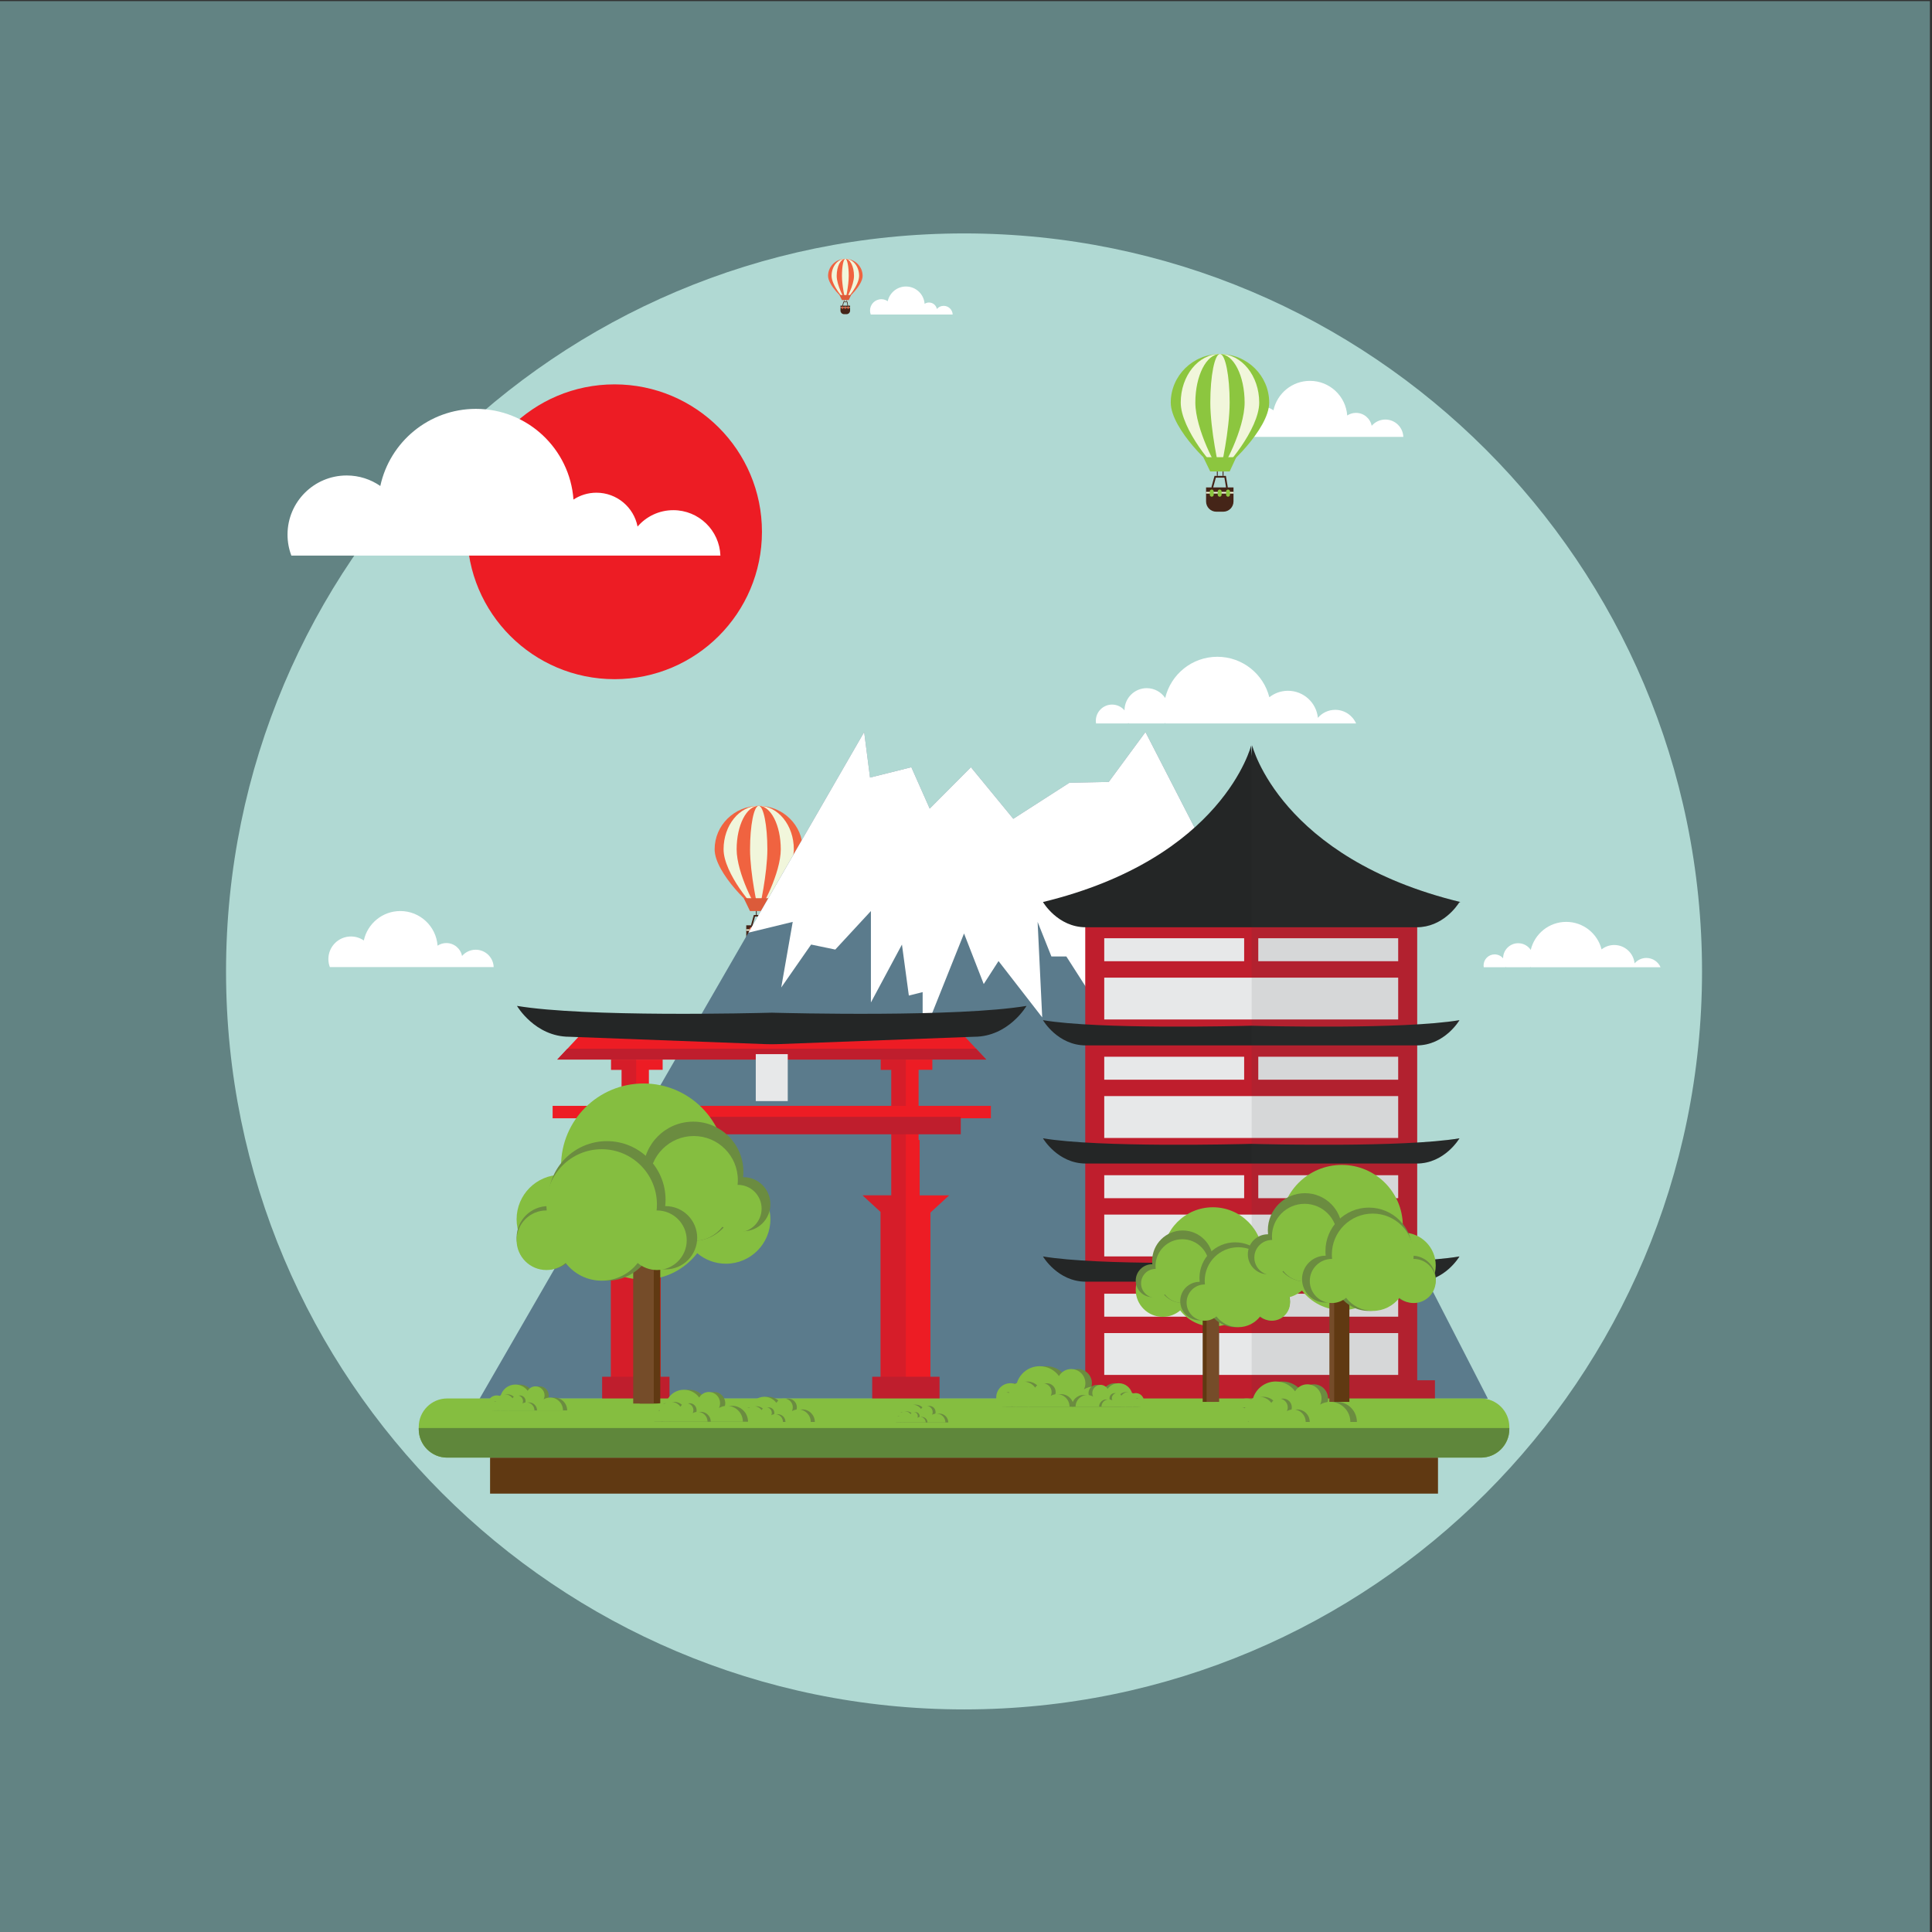 <?xml version="1.0" encoding="UTF-8" standalone="no"?>
<svg
   xmlns:dc="http://purl.org/dc/elements/1.1/"
   xmlns:cc="http://creativecommons.org/ns#"
   xmlns:rdf="http://www.w3.org/1999/02/22-rdf-syntax-ns#"
   xmlns:svg="http://www.w3.org/2000/svg"
   xmlns="http://www.w3.org/2000/svg"
   viewBox="0 0 1493.333 1493.333"
   height="1493.333"
   width="1493.333"
   xml:space="preserve"
   id="svg2"
   version="1.1"><rect x="0" y="0" width="1493.333" height="1493.333" fill="#333333" stroke="none"/><defs
     id="defs6"><clipPath
       id="clipPath18"
       clipPathUnits="userSpaceOnUse"><path
         id="path16"
         d="M 0,1120 H 1120 V 0 H 0 Z" /></clipPath><clipPath
       id="clipPath26"
       clipPathUnits="userSpaceOnUse"><path
         id="path24"
         d="M -0.926,1119.63 H 1119.07 V -0.365 H -0.926 Z" /></clipPath><clipPath
       id="clipPath250"
       clipPathUnits="userSpaceOnUse"><path
         id="path248"
         d="M 725.784,688.123 H 846.802 V 308.93 H 725.784 Z" /></clipPath><clipPath
       id="clipPath270"
       clipPathUnits="userSpaceOnUse"><path
         id="path268"
         d="m 343.809,505.898 h 25.082 V 321.127 h -25.082 z" /></clipPath><clipPath
       id="clipPath290"
       clipPathUnits="userSpaceOnUse"><path
         id="path288"
         d="m 500.196,505.898 h 25.082 V 321.127 h -25.082 z" /></clipPath></defs><g
     transform="matrix(1.333,0,0,-1.333,0,1493.333)"
     id="g10"><g
       id="g12"><g
         clip-path="url(#clipPath18)"
         id="g14"><g
           id="g20"><g
             id="g22" /><g
             id="g32"><g
               style="opacity:0.5"
               id="g30"
               clip-path="url(#clipPath26)"><path
                 id="path28"
                 style="fill:#92d3d4;fill-opacity:1;fill-rule:nonzero;stroke:none"
                 d="m 1119.074,-0.365 h -1120 v 1120 h 1120 z" /></g></g></g><g
           transform="translate(986.931,557)"
           id="g34"><path
             id="path36"
             style="fill:#b0d9d3;fill-opacity:1;fill-rule:nonzero;stroke:none"
             d="m 0,0 c 0,-236.34 -191.591,-427.93 -427.93,-427.93 -236.34,0 -427.931,191.59 -427.931,427.93 0,236.339 191.591,427.93 427.931,427.93 C -191.591,427.93 0,236.339 0,0" /></g><g
           transform="translate(441.82,811.929)"
           id="g38"><path
             id="path40"
             style="fill:#ed1c24;fill-opacity:1;fill-rule:nonzero;stroke:none"
             d="m 0,0 c 0,-47.204 -38.266,-85.47 -85.47,-85.47 -47.204,0 -85.47,38.266 -85.47,85.47 0,47.204 38.266,85.47 85.47,85.47 C -38.266,85.47 0,47.204 0,0" /></g><g
           transform="translate(286.26,559.523)"
           id="g42"><path
             id="path44"
             style="fill:#ffffff;fill-opacity:1;fill-rule:nonzero;stroke:none"
             d="m 0,0 c -0.204,5.587 -4.795,10.055 -10.432,10.055 -3.162,0 -5.993,-1.407 -7.908,-3.628 -0.833,4.271 -4.593,7.495 -9.108,7.495 -1.877,0 -3.624,-0.559 -5.084,-1.518 -0.808,11.225 -10.169,20.081 -21.6,20.081 -10.388,0 -19.067,-7.315 -21.169,-17.075 -2.115,1.465 -4.68,2.326 -7.448,2.326 -7.233,0 -13.096,-5.863 -13.096,-13.095 0,-1.635 0.302,-3.198 0.85,-4.641 z" /></g><g
           transform="translate(552.41,937.906)"
           id="g46"><path
             id="path48"
             style="fill:#ffffff;fill-opacity:1;fill-rule:nonzero;stroke:none"
             d="m 0,0 c -0.102,2.794 -2.397,5.027 -5.216,5.027 -1.581,0 -2.997,-0.703 -3.954,-1.813 -0.416,2.135 -2.296,3.747 -4.554,3.747 -0.939,0 -1.812,-0.28 -2.542,-0.759 -0.404,5.612 -5.084,10.04 -10.8,10.04 -5.194,0 -9.533,-3.657 -10.584,-8.537 -1.058,0.733 -2.341,1.163 -3.725,1.163 -3.616,0 -6.547,-2.931 -6.547,-6.548 0,-0.817 0.151,-1.599 0.424,-2.32 z" /></g><g
           transform="translate(417.732,798.12)"
           id="g50"><path
             id="path52"
             style="fill:#ffffff;fill-opacity:1;fill-rule:nonzero;stroke:none"
             d="m 0,0 c -0.534,14.632 -12.557,26.333 -27.32,26.333 -8.281,0 -15.696,-3.686 -20.711,-9.5 -2.181,11.184 -12.029,19.628 -23.852,19.628 -4.918,0 -9.491,-1.465 -13.317,-3.976 -2.114,29.397 -26.63,52.59 -56.566,52.59 -27.206,0 -49.935,-19.158 -55.44,-44.718 -5.539,3.838 -12.258,6.093 -19.507,6.093 -18.941,0 -34.296,-15.355 -34.296,-34.296 0,-4.281 0.791,-8.375 2.224,-12.154 z" /></g><g
           transform="translate(813.724,866.952)"
           id="g54"><path
             id="path56"
             style="fill:#ffffff;fill-opacity:1;fill-rule:nonzero;stroke:none"
             d="m 0,0 c -0.204,5.587 -4.795,10.055 -10.432,10.055 -3.162,0 -5.993,-1.407 -7.908,-3.628 -0.833,4.271 -4.593,7.495 -9.108,7.495 -1.877,0 -3.624,-0.559 -5.084,-1.518 -0.808,11.225 -10.169,20.081 -21.599,20.081 -10.389,0 -19.067,-7.315 -21.17,-17.075 -2.115,1.465 -4.68,2.326 -7.448,2.326 -7.233,0 -13.096,-5.863 -13.096,-13.095 0,-1.635 0.303,-3.198 0.85,-4.641 z" /></g><g
           transform="translate(654.148,700.773)"
           id="g58"><path
             id="path60"
             style="fill:#ffffff;fill-opacity:1;fill-rule:nonzero;stroke:none"
             d="M 0,0 C 0.023,0.144 0.053,0.286 0.07,0.432 0.168,0.285 0.273,0.143 0.378,0 h 20.835 c 0.095,0.131 0.193,0.261 0.283,0.395 C 21.528,0.263 21.566,0.132 21.599,0 h 110.592 c -2.045,4.656 -6.694,7.91 -12.105,7.91 -4.024,0 -7.625,-1.801 -10.049,-4.637 -0.881,8.807 -8.313,15.683 -17.352,15.683 -4.081,0 -7.831,-1.405 -10.802,-3.753 C 78.485,28.688 66.28,38.67 51.74,38.67 c -14.695,0 -26.999,-10.198 -30.244,-23.9 -2.314,3.439 -6.243,5.703 -10.701,5.703 -7.112,0 -12.879,-5.76 -12.89,-12.87 -1.73,2.046 -4.314,3.346 -7.204,3.346 -5.209,0 -9.432,-4.223 -9.432,-9.432 0,-0.517 0.043,-1.023 0.123,-1.517 z" /></g><g
           transform="translate(872.995,559.427)"
           id="g62"><path
             id="path64"
             style="fill:#ffffff;fill-opacity:1;fill-rule:nonzero;stroke:none"
             d="M 0,0 C 0.016,0.098 0.036,0.194 0.048,0.294 0.115,0.194 0.186,0.097 0.257,0 H 14.425 C 14.49,0.089 14.556,0.177 14.618,0.269 14.639,0.179 14.665,0.09 14.687,0 H 89.89 c -1.39,3.166 -4.552,5.378 -8.231,5.378 -2.737,0 -5.185,-1.224 -6.834,-3.153 -0.599,5.989 -5.653,10.665 -11.799,10.665 -2.775,0 -5.325,-0.955 -7.345,-2.552 -2.311,9.17 -10.611,15.958 -20.498,15.958 -9.992,0 -18.359,-6.935 -20.565,-16.253 -1.574,2.339 -4.246,3.878 -7.277,3.878 -4.837,0 -8.758,-3.916 -8.765,-8.751 -1.177,1.391 -2.934,2.275 -4.899,2.275 -3.542,0 -6.414,-2.871 -6.414,-6.414 0,-0.351 0.029,-0.695 0.083,-1.031 z" /></g><g
           transform="translate(735.951,886.852)"
           id="g66"><path
             id="path68"
             style="fill:#8cc63f;fill-opacity:1;fill-rule:nonzero;stroke:none"
             d="m 0,0 c 0,-15.545 -25.529,-39.253 -28.54,-39.253 -3.116,0 -28.541,23.708 -28.541,39.253 0,15.546 12.778,28.148 28.541,28.148 C -12.777,28.148 0,15.546 0,0" /></g><g
           transform="translate(730.165,886.852)"
           id="g70"><path
             id="path72"
             style="fill:#f1f6db;fill-opacity:1;fill-rule:nonzero;stroke:none"
             d="m 0,0 c 0,-15.545 -20.353,-39.253 -22.754,-39.253 -2.484,0 -22.754,23.708 -22.754,39.253 0,15.546 10.188,28.148 22.754,28.148 C -10.187,28.148 0,15.546 0,0" /></g><g
           transform="translate(721.7,886.852)"
           id="g74"><path
             id="path76"
             style="fill:#8cc63f;fill-opacity:1;fill-rule:nonzero;stroke:none"
             d="m 0,0 c 0,-15.546 -12.782,-39.254 -14.289,-39.254 -1.56,0 -14.289,23.708 -14.289,39.254 0,15.545 6.397,28.148 14.289,28.148 C -6.397,28.148 0,15.545 0,0" /></g><g
           transform="translate(713.02,886.852)"
           id="g78"><path
             id="path80"
             style="fill:#f1f6db;fill-opacity:1;fill-rule:nonzero;stroke:none"
             d="m 0,0 c 0,-15.546 -5.017,-39.254 -5.609,-39.254 -0.613,0 -5.609,23.708 -5.609,39.254 0,15.545 2.511,28.148 5.609,28.148 C -2.512,28.148 0,15.545 0,0" /></g><g
           transform="translate(713.02,846.894)"
           id="g82"><path
             id="path84"
             style="fill:#8cc63f;fill-opacity:1;fill-rule:nonzero;stroke:none"
             d="m 0,0 h -11.266 l -4.01,8.292 H 3.836 Z" /></g><g
           transform="translate(703.463,837.636)"
           id="g86"><path
             id="path88"
             style="fill:#452518;fill-opacity:1;fill-rule:nonzero;stroke:none"
             d="M 0,0 1.562,5.671 H 6.526 L 7.463,0 Z M 7.981,0 8.485,0.083 7.393,6.692 H 0.784 L -1.022,0.135 -0.529,0 h -3.588 v -8.124 c 0,-3.286 2.664,-5.95 5.951,-5.95 h 4.008 c 3.285,0 5.949,2.664 5.949,5.95 V 0 Z" /></g><path
           id="path90"
           style="fill:#452518;fill-opacity:1;fill-rule:nonzero;stroke:none"
           d="m 709.444,844.328 h -0.511 v 2.566 h 0.511 z" /><path
           id="path92"
           style="fill:#452518;fill-opacity:1;fill-rule:nonzero;stroke:none"
           d="m 706.125,844.328 h -0.511 v 2.566 h 0.511 z" /><path
           id="path94"
           style="fill:#f1f6db;fill-opacity:1;fill-rule:nonzero;stroke:none"
           d="m 715.254,834.096 h -15.907 v 0.955 h 15.907 z" /><g
           transform="translate(708.364,833.388)"
           id="g96"><path
             id="path98"
             style="fill:#8cc63f;fill-opacity:1;fill-rule:nonzero;stroke:none"
             d="m 0,0 c 0,-0.626 -0.507,-1.132 -1.133,-1.132 -0.625,0 -1.132,0.506 -1.132,1.132 v 1.9 c 0,0.626 0.507,1.133 1.132,1.133 C -0.507,3.033 0,2.526 0,1.9 Z" /></g><g
           transform="translate(713.214,833.388)"
           id="g100"><path
             id="path102"
             style="fill:#8cc63f;fill-opacity:1;fill-rule:nonzero;stroke:none"
             d="m 0,0 c 0,-0.626 -0.507,-1.132 -1.132,-1.132 -0.626,0 -1.133,0.506 -1.133,1.132 v 1.9 c 0,0.626 0.507,1.133 1.133,1.133 C -0.507,3.033 0,2.526 0,1.9 Z" /></g><g
           transform="translate(703.768,833.388)"
           id="g104"><path
             id="path106"
             style="fill:#8cc63f;fill-opacity:1;fill-rule:nonzero;stroke:none"
             d="m 0,0 c 0,-0.626 -0.507,-1.132 -1.133,-1.132 -0.625,0 -1.132,0.506 -1.132,1.132 v 1.9 c 0,0.626 0.507,1.133 1.132,1.133 C -0.507,3.033 0,2.526 0,1.9 Z" /></g><g
           transform="translate(465.491,627.799)"
           id="g108"><path
             id="path110"
             style="fill:#f06340;fill-opacity:1;fill-rule:nonzero;stroke:none"
             d="m 0,0 c 0,-13.918 -22.856,-35.143 -25.552,-35.143 -2.789,0 -25.553,21.225 -25.553,35.143 0,13.918 11.441,25.201 25.553,25.201 C -11.44,25.201 0,13.918 0,0" /></g><g
           transform="translate(460.311,627.799)"
           id="g112"><path
             id="path114"
             style="fill:#f1f6db;fill-opacity:1;fill-rule:nonzero;stroke:none"
             d="m 0,0 c 0,-13.918 -18.222,-35.143 -20.371,-35.143 -2.225,0 -20.372,21.225 -20.372,35.143 0,13.918 9.121,25.201 20.372,25.201 C -9.121,25.201 0,13.918 0,0" /></g><g
           transform="translate(452.733,627.799)"
           id="g116"><path
             id="path118"
             style="fill:#f06340;fill-opacity:1;fill-rule:nonzero;stroke:none"
             d="m 0,0 c 0,-13.918 -11.444,-35.144 -12.793,-35.144 -1.397,0 -12.793,21.226 -12.793,35.144 0,13.917 5.727,25.201 12.793,25.201 C -5.727,25.201 0,13.917 0,0" /></g><g
           transform="translate(444.961,627.799)"
           id="g120"><path
             id="path122"
             style="fill:#f1f6db;fill-opacity:1;fill-rule:nonzero;stroke:none"
             d="m 0,0 c 0,-13.918 -4.492,-35.144 -5.022,-35.144 -0.548,0 -5.022,21.226 -5.022,35.144 0,13.917 2.248,25.201 5.022,25.201 C -2.249,25.201 0,13.917 0,0" /></g><g
           transform="translate(444.961,592.025)"
           id="g124"><path
             id="path126"
             style="fill:#dc5b3a;fill-opacity:1;fill-rule:nonzero;stroke:none"
             d="m 0,0 h -10.086 l -3.59,7.424 H 3.435 Z" /></g><g
           transform="translate(436.405,583.736)"
           id="g128"><path
             id="path130"
             style="fill:#452518;fill-opacity:1;fill-rule:nonzero;stroke:none"
             d="M 0,0 1.398,5.077 H 5.843 L 6.681,0 Z M 7.145,0 7.596,0.075 6.619,5.991 H 0.702 L -0.915,0.121 -0.474,0 h -3.211 v -7.273 c 0,-2.942 2.384,-5.327 5.327,-5.327 H 5.23 c 2.942,0 5.326,2.385 5.326,5.327 V 0 Z" /></g><path
           id="path132"
           style="fill:#452518;fill-opacity:1;fill-rule:nonzero;stroke:none"
           d="m 441.759,589.727 h -0.457 v 2.297 h 0.457 z" /><path
           id="path134"
           style="fill:#452518;fill-opacity:1;fill-rule:nonzero;stroke:none"
           d="m 438.788,589.727 h -0.457 v 2.297 h 0.457 z" /><path
           id="path136"
           style="fill:#f1f6db;fill-opacity:1;fill-rule:nonzero;stroke:none"
           d="m 446.961,580.566 h -14.242 v 0.855 h 14.242 z" /><g
           transform="translate(440.793,579.933)"
           id="g138"><path
             id="path140"
             style="fill:#f06340;fill-opacity:1;fill-rule:nonzero;stroke:none"
             d="m 0,0 c 0,-0.56 -0.454,-1.014 -1.014,-1.014 -0.56,0 -1.014,0.454 -1.014,1.014 v 1.701 c 0,0.56 0.454,1.014 1.014,1.014 C -0.454,2.715 0,2.261 0,1.701 Z" /></g><g
           transform="translate(445.135,579.933)"
           id="g142"><path
             id="path144"
             style="fill:#f06340;fill-opacity:1;fill-rule:nonzero;stroke:none"
             d="m 0,0 c 0,-0.56 -0.454,-1.014 -1.013,-1.014 -0.561,0 -1.014,0.454 -1.014,1.014 v 1.701 c 0,0.56 0.453,1.014 1.014,1.014 C -0.454,2.715 0,2.261 0,1.701 Z" /></g><g
           transform="translate(436.678,579.933)"
           id="g146"><path
             id="path148"
             style="fill:#f06340;fill-opacity:1;fill-rule:nonzero;stroke:none"
             d="m 0,0 c 0,-0.56 -0.454,-1.014 -1.014,-1.014 -0.56,0 -1.014,0.454 -1.014,1.014 v 1.701 c 0,0.56 0.454,1.014 1.014,1.014 C -0.454,2.715 0,2.261 0,1.701 Z" /></g><g
           transform="translate(500.196,960.316)"
           id="g150"><path
             id="path152"
             style="fill:#f06340;fill-opacity:1;fill-rule:nonzero;stroke:none"
             d="m 0,0 c 0,-5.456 -8.961,-13.778 -10.018,-13.778 -1.093,0 -10.017,8.322 -10.017,13.778 0,5.456 4.485,9.88 10.017,9.88 C -4.485,9.88 0,5.456 0,0" /></g><g
           transform="translate(498.165,960.316)"
           id="g154"><path
             id="path156"
             style="fill:#f1f6db;fill-opacity:1;fill-rule:nonzero;stroke:none"
             d="m 0,0 c 0,-5.456 -7.144,-13.778 -7.987,-13.778 -0.872,0 -7.986,8.322 -7.986,13.778 0,5.457 3.576,9.88 7.986,9.88 C -3.576,9.88 0,5.457 0,0" /></g><g
           transform="translate(495.194,960.316)"
           id="g158"><path
             id="path160"
             style="fill:#f06340;fill-opacity:1;fill-rule:nonzero;stroke:none"
             d="m 0,0 c 0,-5.456 -4.486,-13.778 -5.015,-13.778 -0.548,0 -5.016,8.322 -5.016,13.778 0,5.456 2.246,9.88 5.016,9.88 C -2.245,9.88 0,5.456 0,0" /></g><g
           transform="translate(492.147,960.316)"
           id="g162"><path
             id="path164"
             style="fill:#f1f6db;fill-opacity:1;fill-rule:nonzero;stroke:none"
             d="m 0,0 c 0,-5.456 -1.761,-13.778 -1.969,-13.778 -0.215,0 -1.969,8.322 -1.969,13.778 0,5.456 0.882,9.88 1.969,9.88 C -0.882,9.88 0,5.456 0,0" /></g><g
           transform="translate(492.147,946.29)"
           id="g166"><path
             id="path168"
             style="fill:#dc5b3a;fill-opacity:1;fill-rule:nonzero;stroke:none"
             d="M 0,0 H -3.954 L -5.362,2.91 H 1.347 Z" /></g><g
           transform="translate(488.793,943.041)"
           id="g170"><path
             id="path172"
             style="fill:#452518;fill-opacity:1;fill-rule:nonzero;stroke:none"
             d="M 0,0 0.548,1.99 H 2.291 L 2.619,0 Z M 2.801,0 2.978,0.029 2.595,2.349 H 0.275 L -0.359,0.047 -0.186,0 h -1.259 v -2.852 c 0,-1.153 0.935,-2.088 2.089,-2.088 h 1.407 c 1.153,0 2.088,0.935 2.088,2.088 V 0 Z" /></g><path
           id="path174"
           style="fill:#452518;fill-opacity:1;fill-rule:nonzero;stroke:none"
           d="m 490.892,945.39 h -0.179 v 0.901 h 0.179 z" /><path
           id="path176"
           style="fill:#452518;fill-opacity:1;fill-rule:nonzero;stroke:none"
           d="m 489.727,945.39 h -0.179 v 0.901 h 0.179 z" /><path
           id="path178"
           style="fill:#f1f6db;fill-opacity:1;fill-rule:nonzero;stroke:none"
           d="m 492.931,941.798 h -5.583 v 0.335 h 5.583 z" /><g
           transform="translate(490.513,941.55)"
           id="g180"><path
             id="path182"
             style="fill:#f06340;fill-opacity:1;fill-rule:nonzero;stroke:none"
             d="m 0,0 c 0,-0.219 -0.178,-0.397 -0.397,-0.397 -0.22,0 -0.398,0.178 -0.398,0.397 v 0.667 c 0,0.22 0.178,0.398 0.398,0.398 C -0.178,1.065 0,0.887 0,0.667 Z" /></g><g
           transform="translate(492.215,941.55)"
           id="g184"><path
             id="path186"
             style="fill:#f06340;fill-opacity:1;fill-rule:nonzero;stroke:none"
             d="m 0,0 c 0,-0.219 -0.178,-0.397 -0.397,-0.397 -0.22,0 -0.398,0.178 -0.398,0.397 v 0.667 c 0,0.22 0.178,0.398 0.398,0.398 C -0.178,1.065 0,0.887 0,0.667 Z" /></g><g
           transform="translate(488.9,941.55)"
           id="g188"><path
             id="path190"
             style="fill:#f06340;fill-opacity:1;fill-rule:nonzero;stroke:none"
             d="m 0,0 c 0,-0.219 -0.178,-0.397 -0.398,-0.397 -0.219,0 -0.397,0.178 -0.397,0.397 v 0.667 c 0,0.22 0.178,0.398 0.397,0.398 C -0.178,1.065 0,0.887 0,0.667 Z" /></g><g
           transform="translate(278.104,309.256)"
           id="g192"><path
             id="path194"
             style="fill:#5b7b8c;fill-opacity:1;fill-rule:nonzero;stroke:none"
             d="m 0,0 222.988,386.541 3.395,-26.393 23.961,6 10.643,-23.999 23.909,23.999 24.565,-29.907 32.522,20.907 22.827,0.463 21.291,28.93 L 584.635,0 Z" /></g><g
           transform="translate(501.093,695.797)"
           id="g196"><path
             id="path198"
             style="fill:#ffffff;fill-opacity:1;fill-rule:nonzero;stroke:none"
             d="m 0,0 -67.101,-116.317 25.675,6.243 -6.667,-38.056 17.334,24.908 14,-2.908 20.666,22.341 v -53.008 l 18,33.575 4,-29.575 8,2 v -26 l 24,60 11.422,-29.333 8.578,13.333 25.334,-32.666 -2.667,55.389 8,-20.056 h 8.667 l 17.082,-26.667 -4.416,53.008 18,-27.008 10.667,1.334 v 22 l 18,-28.334 v 28.334 l 5.333,-2.611 6.667,25.277 21.21,-35.234 1.876,25.509 L 163.112,0 141.821,-28.93 118.995,-29.392 86.473,-50.299 61.907,-20.393 37.999,-44.392 27.356,-20.393 3.395,-26.392 Z" /></g><g
           transform="translate(821.765,319.917)"
           id="g200"><path
             id="path202"
             style="fill:#bf1e2d;fill-opacity:1;fill-rule:nonzero;stroke:none"
             d="M 0,0 V 268.388 H -192.481 V 0 h -10.287 V -10.988 H -192.481 0 10.287 V 0 Z" /></g><g
           transform="translate(725.824,388.497)"
           id="g204"><path
             id="path206"
             style="fill:#242626;fill-opacity:1;fill-rule:nonzero;stroke:none"
             d="m 0,0 v 0.016 c 0,0 -0.107,-0.003 -0.3,-0.008 -0.193,0.005 -0.3,0.008 -0.3,0.008 V 0 c -7.692,-0.206 -87.917,-2.205 -120.458,3.228 0,0 8.521,-14.629 24.817,-14.629 H -0.6 0 95.64 c 16.297,0 24.818,14.629 24.818,14.629 C 87.916,-2.205 7.692,-0.206 0,0" /></g><g
           transform="translate(725.824,457)"
           id="g208"><path
             id="path210"
             style="fill:#242626;fill-opacity:1;fill-rule:nonzero;stroke:none"
             d="m 0,0 v 0.017 c 0,0 -0.107,-0.004 -0.3,-0.009 -0.193,0.005 -0.3,0.009 -0.3,0.009 V 0 c -7.692,-0.206 -87.917,-2.205 -120.458,3.228 0,0 8.521,-14.629 24.817,-14.629 H -0.6 0 95.64 c 16.297,0 24.818,14.629 24.818,14.629 C 87.916,-2.205 7.692,-0.206 0,0" /></g><g
           transform="translate(725.824,525.503)"
           id="g212"><path
             id="path214"
             style="fill:#242626;fill-opacity:1;fill-rule:nonzero;stroke:none"
             d="m 0,0 v 0.017 c 0,0 -0.107,-0.003 -0.3,-0.009 -0.193,0.006 -0.3,0.009 -0.3,0.009 V 0 c -7.692,-0.206 -87.917,-2.205 -120.458,3.228 0,0 8.521,-14.629 24.817,-14.629 H -0.6 0 95.64 c 16.297,0 24.818,14.629 24.818,14.629 C 87.916,-2.205 7.692,-0.206 0,0" /></g><path
           id="path216"
           style="fill:#e7e8e9;fill-opacity:1;fill-rule:nonzero;stroke:none"
           d="M 810.746,323.018 H 640.302 v 24.261 h 170.444 z" /><path
           id="path218"
           style="fill:#e7e8e9;fill-opacity:1;fill-rule:nonzero;stroke:none"
           d="m 721.427,356.794 h -81.125 v 13.32 h 81.125 z" /><path
           id="path220"
           style="fill:#e7e8e9;fill-opacity:1;fill-rule:nonzero;stroke:none"
           d="m 810.746,356.794 h -81.125 v 13.32 h 81.125 z" /><path
           id="path222"
           style="fill:#e7e8e9;fill-opacity:1;fill-rule:nonzero;stroke:none"
           d="M 810.746,391.725 H 640.302 v 24.261 h 170.444 z" /><path
           id="path224"
           style="fill:#e7e8e9;fill-opacity:1;fill-rule:nonzero;stroke:none"
           d="m 721.427,425.501 h -81.125 v 13.32 h 81.125 z" /><path
           id="path226"
           style="fill:#e7e8e9;fill-opacity:1;fill-rule:nonzero;stroke:none"
           d="m 810.746,425.501 h -81.125 v 13.32 h 81.125 z" /><path
           id="path228"
           style="fill:#e7e8e9;fill-opacity:1;fill-rule:nonzero;stroke:none"
           d="M 810.746,460.431 H 640.302 v 24.262 h 170.444 z" /><path
           id="path230"
           style="fill:#e7e8e9;fill-opacity:1;fill-rule:nonzero;stroke:none"
           d="m 721.427,494.207 h -81.125 v 13.32 h 81.125 z" /><path
           id="path232"
           style="fill:#e7e8e9;fill-opacity:1;fill-rule:nonzero;stroke:none"
           d="m 810.746,494.207 h -81.125 v 13.32 h 81.125 z" /><path
           id="path234"
           style="fill:#e7e8e9;fill-opacity:1;fill-rule:nonzero;stroke:none"
           d="M 810.746,529.138 H 640.302 V 553.4 h 170.444 z" /><path
           id="path236"
           style="fill:#e7e8e9;fill-opacity:1;fill-rule:nonzero;stroke:none"
           d="m 721.427,562.914 h -81.125 v 13.32 h 81.125 z" /><path
           id="path238"
           style="fill:#e7e8e9;fill-opacity:1;fill-rule:nonzero;stroke:none"
           d="m 810.746,562.914 h -81.125 v 13.32 h 81.125 z" /><g
           transform="translate(846.802,597.234)"
           id="g240"><path
             id="path242"
             style="fill:#242626;fill-opacity:1;fill-rule:nonzero;stroke:none"
             d="m 0,0 c -104.589,25.416 -120.758,90.889 -120.758,90.889 l -0.26,-6.327 -0.259,6.327 c 0,0 -16.17,-65.473 -120.758,-90.889 0,0 8.521,-14.628 24.817,-14.628 h 95.641 0.6 95.64 c 14.958,0 23.36,12.316 24.64,14.34 z" /></g><g
           id="g244"><g
             id="g246" /><g
             id="g258"><g
               style="opacity:0.1"
               id="g256"
               clip-path="url(#clipPath250)"><g
                 id="g254"
                 transform="translate(846.282,528.731)"><path
                   id="path252"
                   style="fill:#414142;fill-opacity:1;fill-rule:nonzero;stroke:none"
                   d="m 0,0 c -6.562,-1.095 -15.064,-1.888 -24.518,-2.455 v 56.337 c 14.769,0.165 23.069,12.323 24.34,14.333 l 0.697,0.288 c -104.588,25.416 -120.758,90.889 -120.758,90.889 l -0.259,-6.325 v -372.868 h 95.98 10.287 v 10.988 h -10.287 v 57.187 c 16.099,0.18 24.518,14.62 24.518,14.62 -6.562,-1.095 -15.064,-1.888 -24.518,-2.455 v 56.338 C -8.419,-82.943 0,-68.503 0,-68.503 c -6.562,-1.095 -15.064,-1.888 -24.518,-2.455 V -14.62 C -8.419,-14.44 0,0 0,0" /></g></g></g></g><g
           transform="translate(376.9,427.142)"
           id="g260"><path
             id="path262"
             style="fill:#ed1c24;fill-opacity:1;fill-rule:nonzero;stroke:none"
             d="m 0,0 v 32.117 h -0.632 v 40.678 h 7.973 v 5.961 h -29.894 v -5.961 h 6.113 V 32.117 10.826 0 h -16.651 l 10.433,-9.602 v -96.413 H -16.44 0 6.218 V -9.989 L 17.073,0 Z" /></g><g
           id="g264"><g
             id="g266" /><g
             id="g278"><g
               style="opacity:0.5"
               id="g276"
               clip-path="url(#clipPath270)"><g
                 id="g274"
                 transform="translate(368.891,505.899)"><path
                   id="path272"
                   style="fill:#bf1e2d;fill-opacity:1;fill-rule:nonzero;stroke:none"
                   d="m 0,0 h -14.544 v -5.962 h 6.113 V -46.64 -67.93 -78.756 h -16.651 l 10.434,-9.602 v -96.414 H -8.431 0 Z" /></g></g></g></g><g
           transform="translate(533.287,427.142)"
           id="g280"><path
             id="path282"
             style="fill:#ed1c24;fill-opacity:1;fill-rule:nonzero;stroke:none"
             d="m 0,0 v 32.117 h -0.632 v 40.678 h 7.973 v 5.961 h -29.894 v -5.961 h 6.113 V 32.117 10.826 0 h -16.651 l 10.433,-9.602 v -96.413 H -16.44 0 6.218 V -9.989 L 17.073,0 Z" /></g><g
           id="g284"><g
             id="g286" /><g
             id="g298"><g
               style="opacity:0.5"
               id="g296"
               clip-path="url(#clipPath290)"><g
                 id="g294"
                 transform="translate(525.278,505.899)"><path
                   id="path292"
                   style="fill:#bf1e2d;fill-opacity:1;fill-rule:nonzero;stroke:none"
                   d="m 0,0 h -14.544 v -5.962 h 6.113 V -46.64 -67.93 -78.756 h -16.651 l 10.433,-9.602 v -96.414 H -8.431 0 Z" /></g></g></g></g><path
           id="path300"
           style="fill:#ed1c24;fill-opacity:1;fill-rule:nonzero;stroke:none"
           d="M 574.58,471.839 H 320.441 v 7.209 H 574.58 Z" /><path
           id="path302"
           style="fill:#bf1e2d;fill-opacity:1;fill-rule:nonzero;stroke:none"
           d="M 557.114,462.559 H 337.907 v 10.123 h 219.207 z" /><g
           transform="translate(552.214,526.916)"
           id="g304"><path
             id="path306"
             style="fill:#ed1c24;fill-opacity:1;fill-rule:nonzero;stroke:none"
             d="m 0,0 h -95.851 -17.706 -95.851 l -19.654,-21.018 h 115.505 17.706 115.505 z" /></g><g
           transform="translate(329.009,512.162)"
           id="g308"><path
             id="path310"
             style="fill:#bf1e2d;fill-opacity:1;fill-rule:nonzero;stroke:none"
             d="m 0,0 -5.857,-6.263 h 115.505 17.706 115.505 L 237.002,0 Z" /></g><g
           transform="translate(447.877,533.063)"
           id="g312"><path
             id="path314"
             style="fill:#242626;fill-opacity:1;fill-rule:nonzero;stroke:none"
             d="m 0,0 v 0.02 c 0,0 -0.131,-0.004 -0.367,-0.01 -0.236,0.006 -0.367,0.01 -0.367,0.01 V 0 c -9.411,-0.252 -107.561,-2.697 -147.374,3.949 0,0 10.425,-17.897 30.363,-17.897 l 113.394,-4.265 c 2.655,-0.1 5.313,-0.1 7.968,0 l 113.394,4.265 c 19.938,0 30.363,17.897 30.363,17.897 C 107.561,-2.697 9.411,-0.252 0,0" /></g><path
           id="path316"
           style="fill:#bf1e2d;fill-opacity:1;fill-rule:nonzero;stroke:none"
           d="m 388.212,307.99 h -39.064 v 13.98 h 39.064 z" /><path
           id="path318"
           style="fill:#bf1e2d;fill-opacity:1;fill-rule:nonzero;stroke:none"
           d="m 544.81,307.99 h -39.064 v 13.98 h 39.064 z" /><path
           id="path320"
           style="fill:#e7e8e9;fill-opacity:1;fill-rule:nonzero;stroke:none"
           d="m 456.784,481.81 h -18.548 v 27.22 h 18.548 z" /><g
           transform="translate(858.74,275.069)"
           id="g322"><path
             id="path324"
             style="fill:#85be40;fill-opacity:1;fill-rule:nonzero;stroke:none"
             d="m 0,0 h -599.48 c -9.045,0 -16.446,7.401 -16.446,16.446 v 1.414 c 0,9.046 7.401,16.446 16.446,16.446 H 0 c 9.045,0 16.446,-7.4 16.446,-16.446 V 16.446 C 16.446,7.401 9.045,0 0,0" /></g><path
           id="path326"
           style="fill:#603912;fill-opacity:1;fill-rule:nonzero;stroke:none"
           d="M 833.828,254.191 H 284.172 v 20.878 h 549.656 z" /><g
           transform="translate(242.814,292.222)"
           id="g328"><path
             id="path330"
             style="fill:#5f873b;fill-opacity:1;fill-rule:nonzero;stroke:none"
             d="m 0,0 v -0.707 c 0,-9.045 7.401,-16.446 16.446,-16.446 h 599.48 c 9.045,0 16.446,7.401 16.446,16.446 l 0,0.707 z" /></g><g
           transform="translate(420.944,439.06)"
           id="g332"><path
             id="path334"
             style="fill:#85be40;fill-opacity:1;fill-rule:nonzero;stroke:none"
             d="M 0,0 C -0.095,0 -0.187,-0.006 -0.282,-0.007 -0.1,1.689 0,3.411 0,5.155 c 0,26.402 -21.403,47.804 -47.804,47.804 -26.402,0 -47.804,-21.402 -47.804,-47.804 0,-1.744 0.099,-3.466 0.282,-5.162 -0.095,0.001 -0.188,0.007 -0.282,0.007 -14.236,0 -25.777,-11.541 -25.777,-25.777 0,-14.236 11.541,-25.776 25.777,-25.776 6.35,0 12.16,2.3 16.652,6.107 7.198,-9.312 18.471,-15.315 31.152,-15.315 12.681,0 23.953,6.003 31.152,15.315 4.492,-3.807 10.302,-6.107 16.652,-6.107 14.236,0 25.777,11.54 25.777,25.776 C 25.777,-11.541 14.236,0 0,0" /></g><g
           transform="translate(431.051,437.69)"
           id="g336"><path
             id="path338"
             style="fill:#6b8c40;fill-opacity:1;fill-rule:nonzero;stroke:none"
             d="M 0,0 C -0.057,0 -0.114,-0.004 -0.171,-0.004 -0.06,1.027 0,2.073 0,3.134 c 0,16.049 -13.011,29.06 -29.06,29.06 -16.049,0 -29.06,-13.011 -29.06,-29.06 0,-1.061 0.061,-2.107 0.172,-3.138 -0.058,0 -0.114,0.004 -0.172,0.004 -8.654,0 -15.669,-7.016 -15.669,-15.669 0,-8.655 7.015,-15.67 15.669,-15.67 3.86,0 7.392,1.398 10.123,3.713 4.376,-5.661 11.228,-9.311 18.937,-9.311 7.709,0 14.561,3.65 18.937,9.311 2.731,-2.315 6.263,-3.713 10.123,-3.713 8.654,0 15.669,7.015 15.669,15.67 C 15.669,-7.016 8.654,0 0,0" /></g><path
           id="path340"
           style="fill:#603912;fill-opacity:1;fill-rule:nonzero;stroke:none"
           d="m 382.854,306.427 h -11.93 v 85.297 h 11.93 z" /><path
           id="path342"
           style="fill:#754c29;fill-opacity:1;fill-rule:nonzero;stroke:none"
           d="m 379.105,306.427 h -11.93 v 85.297 h 11.93 z" /><g
           transform="translate(427.841,433.237)"
           id="g344"><path
             id="path346"
             style="fill:#85be40;fill-opacity:1;fill-rule:nonzero;stroke:none"
             d="M 0,0 C -0.051,0 -0.1,-0.003 -0.151,-0.004 -0.053,0.903 0,1.823 0,2.756 c 0,14.115 -11.442,25.557 -25.557,25.557 -14.115,0 -25.557,-11.442 -25.557,-25.557 0,-0.933 0.053,-1.853 0.151,-2.76 -0.051,0.001 -0.101,0.004 -0.151,0.004 -7.611,0 -13.781,-6.17 -13.781,-13.781 0,-7.611 6.17,-13.78 13.781,-13.78 3.395,0 6.501,1.229 8.903,3.265 3.848,-4.979 9.874,-8.188 16.654,-8.188 6.78,0 12.806,3.209 16.654,8.188 2.402,-2.036 5.508,-3.265 8.903,-3.265 7.611,0 13.781,6.169 13.781,13.78 C 13.781,-6.17 7.611,0 0,0" /></g><g
           transform="translate(385.926,420.906)"
           id="g348"><path
             id="path350"
             style="fill:#6b8c40;fill-opacity:1;fill-rule:nonzero;stroke:none"
             d="M 0,0 C -0.067,0 -0.133,-0.004 -0.201,-0.005 -0.071,1.202 0,2.427 0,3.668 c 0,18.785 -15.228,34.013 -34.013,34.013 -18.785,0 -34.014,-15.228 -34.014,-34.013 0,-1.241 0.071,-2.466 0.201,-3.673 C -67.893,-0.004 -67.96,0 -68.027,0 c -10.129,0 -18.34,-8.211 -18.34,-18.341 0,-10.129 8.211,-18.34 18.34,-18.34 4.518,0 8.652,1.637 11.849,4.346 5.121,-6.626 13.142,-10.898 22.165,-10.898 9.022,0 17.043,4.272 22.165,10.898 3.196,-2.709 7.33,-4.346 11.848,-4.346 10.129,0 18.34,8.211 18.34,18.34 C 18.34,-8.211 10.129,0 0,0" /></g><g
           transform="translate(380.924,418.402)"
           id="g352"><path
             id="path354"
             style="fill:#85be40;fill-opacity:1;fill-rule:nonzero;stroke:none"
             d="M 0,0 C -0.063,0 -0.126,-0.004 -0.189,-0.005 -0.067,1.132 0,2.286 0,3.456 c 0,17.697 -14.346,32.043 -32.043,32.043 -17.697,0 -32.043,-14.346 -32.043,-32.043 0,-1.17 0.066,-2.324 0.188,-3.461 -0.063,0.001 -0.125,0.005 -0.188,0.005 -9.543,0 -17.279,-7.736 -17.279,-17.278 0,-9.543 7.736,-17.278 17.279,-17.278 4.256,0 8.15,1.542 11.162,4.094 4.825,-6.243 12.381,-10.267 20.881,-10.267 8.5,0 16.056,4.024 20.881,10.267 3.011,-2.552 6.906,-4.094 11.162,-4.094 9.542,0 17.278,7.735 17.278,17.278 C 17.278,-7.736 9.542,0 0,0" /></g><g
           transform="translate(674.225,388.039)"
           id="g356"><path
             id="path358"
             style="fill:#85be40;fill-opacity:1;fill-rule:nonzero;stroke:none"
             d="M 0,0 C 0.057,0 0.114,-0.004 0.171,-0.004 0.06,1.027 0,2.074 0,3.135 c 0,16.053 13.014,29.067 29.067,29.067 16.053,0 29.067,-13.014 29.067,-29.067 0,-1.061 -0.061,-2.108 -0.172,-3.139 0.058,0 0.114,0.004 0.172,0.004 8.656,0 15.673,-7.017 15.673,-15.673 0,-8.656 -7.017,-15.673 -15.673,-15.673 -3.861,0 -7.394,1.398 -10.126,3.713 -4.377,-5.662 -11.231,-9.312 -18.941,-9.312 -7.711,0 -14.565,3.65 -18.942,9.312 C 7.394,-29.948 3.861,-31.346 0,-31.346 c -8.656,0 -15.673,7.017 -15.673,15.673 C -15.673,-7.017 -8.656,0 0,0" /></g><g
           transform="translate(668.08,387.206)"
           id="g360"><path
             id="path362"
             style="fill:#6b8c40;fill-opacity:1;fill-rule:nonzero;stroke:none"
             d="M 0,0 C 0.035,0 0.069,-0.002 0.104,-0.003 0.037,0.624 0,1.261 0,1.906 c 0,9.758 7.911,17.669 17.67,17.669 9.758,0 17.669,-7.911 17.669,-17.669 0,-0.645 -0.037,-1.282 -0.104,-1.909 C 35.27,-0.002 35.304,0 35.339,0 c 5.262,0 9.528,-4.266 9.528,-9.528 0,-5.262 -4.266,-9.527 -9.528,-9.527 -2.347,0 -4.494,0.85 -6.155,2.257 -2.661,-3.442 -6.827,-5.661 -11.514,-5.661 -4.688,0 -8.854,2.219 -11.515,5.661 -1.66,-1.407 -3.808,-2.257 -6.155,-2.257 -5.262,0 -9.528,4.265 -9.528,9.527 C -9.528,-4.266 -5.262,0 0,0" /></g><path
           id="path364"
           style="fill:#603912;fill-opacity:1;fill-rule:nonzero;stroke:none"
           d="m 697.385,307.393 h 7.254 v 51.864 h -7.254 z" /><path
           id="path366"
           style="fill:#754c29;fill-opacity:1;fill-rule:nonzero;stroke:none"
           d="m 699.665,307.393 h 7.254 v 51.864 h -7.254 z" /><g
           transform="translate(670.032,384.499)"
           id="g368"><path
             id="path370"
             style="fill:#85be40;fill-opacity:1;fill-rule:nonzero;stroke:none"
             d="M 0,0 C 0.031,0 0.061,-0.002 0.091,-0.002 0.032,0.549 0,1.109 0,1.676 c 0,8.582 6.957,15.539 15.54,15.539 8.582,0 15.539,-6.957 15.539,-15.539 0,-0.567 -0.032,-1.127 -0.091,-1.678 0.03,0 0.061,0.002 0.091,0.002 4.628,0 8.38,-3.751 8.38,-8.379 0,-4.628 -3.752,-8.38 -8.38,-8.38 -2.064,0 -3.952,0.748 -5.413,1.986 -2.34,-3.027 -6.004,-4.979 -10.126,-4.979 -4.123,0 -7.787,1.952 -10.127,4.979 -1.46,-1.238 -3.349,-1.986 -5.413,-1.986 -4.628,0 -8.379,3.752 -8.379,8.38 C -8.379,-3.751 -4.628,0 0,0" /></g><g
           transform="translate(695.518,377.001)"
           id="g372"><path
             id="path374"
             style="fill:#6b8c40;fill-opacity:1;fill-rule:nonzero;stroke:none"
             d="M 0,0 C 0.041,0 0.081,-0.003 0.122,-0.003 0.043,0.731 0,1.476 0,2.23 c 0,11.422 9.26,20.682 20.682,20.682 11.422,0 20.681,-9.26 20.681,-20.682 0,-0.754 -0.043,-1.499 -0.122,-2.233 0.041,0 0.081,0.003 0.122,0.003 6.159,0 11.152,-4.993 11.152,-11.152 0,-6.159 -4.993,-11.152 -11.152,-11.152 -2.747,0 -5.261,0.996 -7.204,2.643 -3.114,-4.029 -7.991,-6.626 -13.477,-6.626 -5.487,0 -10.363,2.597 -13.478,6.626 -1.943,-1.647 -4.457,-2.643 -7.204,-2.643 -6.159,0 -11.152,4.993 -11.152,11.152 C -11.152,-4.993 -6.159,0 0,0" /></g><g
           transform="translate(698.559,375.479)"
           id="g376"><path
             id="path378"
             style="fill:#85be40;fill-opacity:1;fill-rule:nonzero;stroke:none"
             d="M 0,0 C 0.039,0 0.076,-0.003 0.115,-0.003 0.041,0.689 0,1.39 0,2.101 c 0,10.761 8.723,19.484 19.484,19.484 10.76,0 19.483,-8.723 19.483,-19.484 0,-0.711 -0.04,-1.412 -0.115,-2.104 0.039,0 0.077,0.003 0.115,0.003 5.802,0 10.506,-4.704 10.506,-10.506 0,-5.802 -4.704,-10.506 -10.506,-10.506 -2.588,0 -4.956,0.938 -6.787,2.49 -2.934,-3.796 -7.528,-6.243 -12.696,-6.243 -5.169,0 -9.763,2.447 -12.697,6.243 -1.831,-1.552 -4.199,-2.49 -6.787,-2.49 -5.802,0 -10.506,4.704 -10.506,10.506 C -10.506,-4.704 -5.802,0 0,0" /></g><g
           transform="translate(742.648,405.59)"
           id="g380"><path
             id="path382"
             style="fill:#85be40;fill-opacity:1;fill-rule:nonzero;stroke:none"
             d="M 0,0 C 0.07,0 0.139,-0.005 0.209,-0.005 0.074,1.251 0,2.525 0,3.817 0,23.364 15.846,39.21 35.393,39.21 c 19.546,0 35.392,-15.846 35.392,-35.393 0,-1.292 -0.073,-2.566 -0.208,-3.822 0.069,0 0.138,0.005 0.208,0.005 10.54,0 19.085,-8.544 19.085,-19.084 0,-10.54 -8.545,-19.084 -19.085,-19.084 -4.701,0 -9.003,1.703 -12.329,4.521 -5.329,-6.894 -13.675,-11.339 -23.063,-11.339 -9.389,0 -17.735,4.445 -23.064,11.339 C 9.003,-36.465 4.701,-38.168 0,-38.168 c -10.54,0 -19.084,8.544 -19.084,19.084 C -19.084,-8.544 -10.54,0 0,0" /></g><g
           transform="translate(735.165,404.576)"
           id="g384"><path
             id="path386"
             style="fill:#6b8c40;fill-opacity:1;fill-rule:nonzero;stroke:none"
             d="M 0,0 C 0.042,0 0.084,-0.003 0.127,-0.003 0.045,0.76 0,1.535 0,2.32 c 0,11.883 9.633,21.515 21.515,21.515 11.882,0 21.515,-9.632 21.515,-21.515 0,-0.785 -0.045,-1.56 -0.127,-2.323 0.043,0 0.084,0.003 0.127,0.003 6.407,0 11.601,-5.194 11.601,-11.601 0,-6.407 -5.194,-11.602 -11.601,-11.602 -2.858,0 -5.473,1.036 -7.495,2.749 -3.239,-4.191 -8.313,-6.893 -14.02,-6.893 -5.707,0 -10.781,2.702 -14.02,6.893 -2.022,-1.713 -4.637,-2.749 -7.495,-2.749 -6.407,0 -11.601,5.195 -11.601,11.602 C -11.601,-5.194 -6.407,0 0,0" /></g><path
           id="path388"
           style="fill:#754c29;fill-opacity:1;fill-rule:nonzero;stroke:none"
           d="m 770.848,307.393 h 8.832 v 63.152 h -8.832 z" /><path
           id="path390"
           style="fill:#603912;fill-opacity:1;fill-rule:nonzero;stroke:none"
           d="m 773.624,307.393 h 8.832 v 63.152 h -8.832 z" /><g
           transform="translate(737.541,401.279)"
           id="g392"><path
             id="path394"
             style="fill:#85be40;fill-opacity:1;fill-rule:nonzero;stroke:none"
             d="M 0,0 C 0.037,0 0.074,-0.002 0.112,-0.003 0.039,0.669 0,1.35 0,2.041 c 0,10.45 8.471,18.921 18.922,18.921 10.45,0 18.921,-8.471 18.921,-18.921 0,-0.691 -0.039,-1.372 -0.111,-2.044 0.037,0.001 0.074,0.003 0.111,0.003 5.635,0 10.203,-4.568 10.203,-10.203 0,-5.635 -4.568,-10.203 -10.203,-10.203 -2.513,0 -4.813,0.911 -6.591,2.418 -2.849,-3.686 -7.311,-6.062 -12.33,-6.062 -5.02,0 -9.482,2.376 -12.331,6.062 -1.778,-1.507 -4.078,-2.418 -6.591,-2.418 -5.635,0 -10.203,4.568 -10.203,10.203 C -10.203,-4.568 -5.635,0 0,0" /></g><g
           transform="translate(768.573,392.15)"
           id="g396"><path
             id="path398"
             style="fill:#6b8c40;fill-opacity:1;fill-rule:nonzero;stroke:none"
             d="M 0,0 C 0.05,0 0.099,-0.003 0.148,-0.004 0.052,0.89 0,1.797 0,2.716 c 0,13.908 11.275,25.182 25.182,25.182 13.908,0 25.183,-11.274 25.183,-25.182 0,-0.919 -0.053,-1.826 -0.149,-2.72 0.05,0.001 0.099,0.004 0.149,0.004 7.499,0 13.579,-6.079 13.579,-13.579 0,-7.499 -6.08,-13.579 -13.579,-13.579 -3.345,0 -6.406,1.212 -8.772,3.218 -3.792,-4.906 -9.731,-8.068 -16.411,-8.068 -6.68,0 -12.618,3.162 -16.41,8.068 -2.366,-2.006 -5.427,-3.218 -8.772,-3.218 -7.499,0 -13.579,6.08 -13.579,13.579 C -13.579,-6.079 -7.499,0 0,0" /></g><g
           transform="translate(772.277,390.296)"
           id="g400"><path
             id="path402"
             style="fill:#85be40;fill-opacity:1;fill-rule:nonzero;stroke:none"
             d="M 0,0 C 0.047,0 0.093,-0.003 0.14,-0.004 0.049,0.838 0,1.693 0,2.559 c 0,13.102 10.622,23.723 23.724,23.723 13.102,0 23.724,-10.621 23.724,-23.723 0,-0.866 -0.05,-1.721 -0.14,-2.563 0.047,0.001 0.093,0.004 0.14,0.004 7.065,0 12.792,-5.727 12.792,-12.792 0,-7.065 -5.727,-12.793 -12.792,-12.793 -3.152,0 -6.035,1.142 -8.264,3.032 -3.573,-4.622 -9.167,-7.601 -15.46,-7.601 -6.293,0 -11.888,2.979 -15.46,7.601 -2.229,-1.89 -5.113,-3.032 -8.264,-3.032 -7.065,0 -12.792,5.728 -12.792,12.793 C -12.792,-5.727 -7.065,0 0,0" /></g><g
           transform="translate(732.805,295.761)"
           id="g404"><path
             id="path406"
             style="fill:#6b8c40;fill-opacity:1;fill-rule:nonzero;stroke:none"
             d="M 0,0 C 0.141,0.162 0.284,0.323 0.412,0.495 0.561,0.326 0.715,0.162 0.873,0 h 53.122 c 0,6.441 -5.222,11.663 -11.663,11.663 -2.14,0 -4.139,-0.586 -5.862,-1.591 0.509,1.069 0.802,2.261 0.802,3.525 0,4.54 -3.681,8.221 -8.221,8.221 -3.023,0 -5.657,-1.636 -7.086,-4.066 -2.512,3.458 -6.586,5.708 -11.188,5.708 -6.546,0 -12.025,-4.551 -13.456,-10.661 -1.066,0.506 -2.255,0.798 -3.514,0.798 -4.541,0 -8.222,-3.681 -8.222,-8.222 0,-2.057 0.761,-3.933 2.01,-5.375 z" /></g><g
           transform="translate(729.011,295.761)"
           id="g408"><path
             id="path410"
             style="fill:#85be40;fill-opacity:1;fill-rule:nonzero;stroke:none"
             d="M 0,0 C 0.141,0.162 0.284,0.323 0.412,0.495 0.561,0.326 0.715,0.162 0.873,0 h 53.122 c 0,6.441 -5.222,11.663 -11.663,11.663 -2.14,0 -4.138,-0.586 -5.862,-1.591 0.509,1.069 0.802,2.261 0.802,3.525 0,4.54 -3.681,8.221 -8.221,8.221 -3.023,0 -5.657,-1.636 -7.086,-4.066 -2.512,3.458 -6.586,5.708 -11.188,5.708 -6.545,0 -12.025,-4.551 -13.455,-10.661 -1.067,0.506 -2.256,0.798 -3.515,0.798 -4.541,0 -8.222,-3.681 -8.222,-8.222 0,-2.057 0.761,-3.933 2.01,-5.375 z" /></g><g
           transform="translate(725.91,295.761)"
           id="g412"><path
             id="path414"
             style="fill:#6b8c40;fill-opacity:1;fill-rule:nonzero;stroke:none"
             d="M 0,0 C 0.087,0.101 0.176,0.2 0.256,0.308 0.349,0.203 0.444,0.1 0.542,0 h 33.005 c 0,4.002 -3.244,7.246 -7.246,7.246 -1.33,0 -2.571,-0.364 -3.642,-0.988 0.316,0.664 0.498,1.405 0.498,2.19 0,2.821 -2.286,5.108 -5.107,5.108 -1.879,0 -3.515,-1.017 -4.403,-2.527 -1.561,2.149 -4.092,3.547 -6.951,3.547 -4.067,0 -7.471,-2.828 -8.36,-6.624 -0.663,0.315 -1.401,0.496 -2.184,0.496 -2.821,0 -5.108,-2.287 -5.108,-5.108 0,-1.278 0.473,-2.444 1.249,-3.34 z" /></g><g
           transform="translate(723.552,295.761)"
           id="g416"><path
             id="path418"
             style="fill:#85be40;fill-opacity:1;fill-rule:nonzero;stroke:none"
             d="M 0,0 C 0.088,0.101 0.177,0.2 0.256,0.308 0.349,0.203 0.445,0.1 0.542,0 h 33.005 c 0,4.002 -3.244,7.246 -7.246,7.246 -1.33,0 -2.571,-0.364 -3.642,-0.988 0.316,0.664 0.499,1.405 0.499,2.19 0,2.821 -2.287,5.108 -5.108,5.108 -1.878,0 -3.515,-1.017 -4.403,-2.527 -1.561,2.149 -4.092,3.547 -6.951,3.547 -4.067,0 -7.471,-2.828 -8.36,-6.624 -0.663,0.315 -1.401,0.496 -2.184,0.496 -2.821,0 -5.108,-2.287 -5.108,-5.108 0,-1.278 0.473,-2.444 1.249,-3.34 z" /></g><g
           transform="translate(526.064,295.451)"
           id="g420"><path
             id="path422"
             style="fill:#6b8c40;fill-opacity:1;fill-rule:nonzero;stroke:none"
             d="M 0,0 C 0.062,0.072 0.125,0.142 0.182,0.219 0.247,0.144 0.315,0.071 0.385,0 h 23.422 c 0,2.84 -2.303,5.143 -5.143,5.143 -0.943,0 -1.824,-0.259 -2.584,-0.702 0.224,0.471 0.354,0.997 0.354,1.554 0,2.002 -1.623,3.625 -3.625,3.625 -1.333,0 -2.495,-0.722 -3.124,-1.793 -1.108,1.525 -2.904,2.517 -4.933,2.517 -2.886,0 -5.302,-2.007 -5.933,-4.701 -0.47,0.224 -0.994,0.352 -1.55,0.352 -2.002,0 -3.625,-1.623 -3.625,-3.625 0,-0.907 0.336,-1.734 0.887,-2.37 z" /></g><g
           transform="translate(524.391,295.451)"
           id="g424"><path
             id="path426"
             style="fill:#85be40;fill-opacity:1;fill-rule:nonzero;stroke:none"
             d="M 0,0 C 0.062,0.072 0.125,0.142 0.182,0.219 0.247,0.144 0.315,0.071 0.385,0 h 23.422 c 0,2.84 -2.302,5.143 -5.143,5.143 -0.943,0 -1.824,-0.259 -2.584,-0.702 0.224,0.471 0.354,0.997 0.354,1.554 0,2.002 -1.623,3.625 -3.625,3.625 -1.333,0 -2.494,-0.722 -3.124,-1.793 -1.108,1.525 -2.904,2.517 -4.933,2.517 -2.886,0 -5.302,-2.007 -5.933,-4.701 -0.47,0.224 -0.994,0.352 -1.55,0.352 -2.002,0 -3.624,-1.623 -3.624,-3.625 0,-0.907 0.335,-1.734 0.886,-2.37 z" /></g><g
           transform="translate(523.024,295.451)"
           id="g428"><path
             id="path430"
             style="fill:#6b8c40;fill-opacity:1;fill-rule:nonzero;stroke:none"
             d="M 0,0 C 0.039,0.044 0.078,0.088 0.113,0.136 0.154,0.089 0.196,0.044 0.239,0 h 14.552 c 0,1.765 -1.43,3.195 -3.195,3.195 -0.586,0 -1.133,-0.16 -1.605,-0.436 0.139,0.293 0.219,0.62 0.219,0.966 0,1.244 -1.008,2.252 -2.252,2.252 C 7.13,5.977 6.409,5.529 6.017,4.863 5.329,5.81 4.213,6.427 2.952,6.427 1.159,6.427 -0.342,5.18 -0.734,3.506 -1.026,3.645 -1.352,3.725 -1.696,3.725 -2.94,3.725 -3.949,2.716 -3.949,1.473 -3.949,0.909 -3.74,0.395 -3.398,0 Z" /></g><g
           transform="translate(521.984,295.451)"
           id="g432"><path
             id="path434"
             style="fill:#85be40;fill-opacity:1;fill-rule:nonzero;stroke:none"
             d="M 0,0 C 0.039,0.044 0.078,0.088 0.113,0.136 0.154,0.089 0.196,0.044 0.239,0 h 14.552 c 0,1.765 -1.43,3.195 -3.195,3.195 -0.586,0 -1.133,-0.16 -1.605,-0.436 0.139,0.293 0.219,0.62 0.219,0.966 0,1.244 -1.008,2.252 -2.252,2.252 C 7.13,5.977 6.409,5.529 6.017,4.863 5.329,5.81 4.213,6.427 2.952,6.427 1.159,6.427 -0.342,5.18 -0.734,3.506 -1.026,3.645 -1.352,3.725 -1.697,3.725 -2.94,3.725 -3.949,2.716 -3.949,1.473 -3.949,0.909 -3.74,0.395 -3.398,0 Z" /></g><g
           transform="translate(294.373,302.455)"
           id="g436"><path
             id="path438"
             style="fill:#6b8c40;fill-opacity:1;fill-rule:nonzero;stroke:none"
             d="M 0,0 C 0.09,0.104 0.181,0.206 0.263,0.317 0.359,0.209 0.457,0.103 0.558,0 h 33.947 c 0,4.116 -3.337,7.453 -7.453,7.453 -1.367,0 -2.644,-0.374 -3.746,-1.017 0.325,0.684 0.513,1.446 0.513,2.253 0,2.902 -2.352,5.254 -5.254,5.254 -1.932,0 -3.615,-1.046 -4.528,-2.599 -1.606,2.21 -4.209,3.648 -7.15,3.648 -4.183,0 -7.684,-2.908 -8.599,-6.813 -0.681,0.324 -1.441,0.51 -2.246,0.51 -2.901,0 -5.254,-2.352 -5.254,-5.254 0,-1.314 0.487,-2.513 1.285,-3.435 z" /></g><g
           transform="translate(291.949,302.455)"
           id="g440"><path
             id="path442"
             style="fill:#85be40;fill-opacity:1;fill-rule:nonzero;stroke:none"
             d="M 0,0 C 0.09,0.104 0.182,0.206 0.263,0.317 0.359,0.209 0.457,0.103 0.558,0 h 33.947 c 0,4.116 -3.336,7.453 -7.453,7.453 -1.367,0 -2.644,-0.374 -3.746,-1.017 0.325,0.684 0.513,1.446 0.513,2.253 0,2.902 -2.352,5.254 -5.254,5.254 -1.932,0 -3.615,-1.046 -4.528,-2.599 -1.606,2.21 -4.209,3.648 -7.15,3.648 -4.183,0 -7.684,-2.908 -8.599,-6.813 -0.681,0.324 -1.441,0.51 -2.246,0.51 -2.901,0 -5.254,-2.352 -5.254,-5.254 0,-1.314 0.487,-2.513 1.285,-3.435 z" /></g><g
           transform="translate(289.967,302.455)"
           id="g444"><path
             id="path446"
             style="fill:#6b8c40;fill-opacity:1;fill-rule:nonzero;stroke:none"
             d="M 0,0 C 0.056,0.065 0.113,0.128 0.164,0.197 0.223,0.13 0.284,0.064 0.346,0 h 21.092 c 0,2.558 -2.073,4.631 -4.63,4.631 -0.85,0 -1.643,-0.233 -2.328,-0.632 0.202,0.425 0.319,0.898 0.319,1.4 0,1.802 -1.462,3.264 -3.264,3.264 -1.201,0 -2.247,-0.65 -2.814,-1.615 -0.997,1.373 -2.615,2.267 -4.442,2.267 -2.599,0 -4.774,-1.807 -5.343,-4.233 -0.423,0.201 -0.895,0.317 -1.395,0.317 -1.803,0 -3.264,-1.462 -3.264,-3.265 0,-0.816 0.302,-1.561 0.798,-2.134 z" /></g><g
           transform="translate(288.46,302.455)"
           id="g448"><path
             id="path450"
             style="fill:#85be40;fill-opacity:1;fill-rule:nonzero;stroke:none"
             d="M 0,0 C 0.056,0.065 0.113,0.128 0.164,0.197 0.223,0.13 0.284,0.064 0.346,0 h 21.092 c 0,2.558 -2.073,4.631 -4.63,4.631 -0.85,0 -1.643,-0.233 -2.328,-0.632 0.202,0.425 0.319,0.898 0.319,1.4 0,1.802 -1.462,3.264 -3.264,3.264 -1.201,0 -2.247,-0.65 -2.814,-1.615 -0.997,1.373 -2.615,2.267 -4.442,2.267 -2.599,0 -4.774,-1.807 -5.342,-4.233 -0.424,0.201 -0.896,0.317 -1.396,0.317 -1.803,0 -3.264,-1.462 -3.264,-3.265 0,-0.816 0.302,-1.561 0.798,-2.134 z" /></g><g
           transform="translate(438.877,295.761)"
           id="g452"><path
             id="path454"
             style="fill:#6b8c40;fill-opacity:1;fill-rule:nonzero;stroke:none"
             d="M 0,0 C 0.088,0.101 0.177,0.201 0.256,0.308 0.349,0.203 0.445,0.101 0.543,0 h 33.06 c 0,4.009 -3.25,7.258 -7.258,7.258 -1.332,0 -2.576,-0.364 -3.648,-0.99 0.316,0.666 0.499,1.408 0.499,2.194 0,2.826 -2.291,5.116 -5.116,5.116 -1.882,0 -3.521,-1.018 -4.41,-2.53 C 12.106,13.2 9.571,14.6 6.707,14.6 2.633,14.6 -0.777,11.768 -1.667,7.965 -2.331,8.28 -3.071,8.462 -3.854,8.462 -6.68,8.462 -8.971,6.171 -8.971,3.345 -8.971,2.065 -8.497,0.897 -7.72,0 Z" /></g><g
           transform="translate(436.515,295.761)"
           id="g456"><path
             id="path458"
             style="fill:#85be40;fill-opacity:1;fill-rule:nonzero;stroke:none"
             d="M 0,0 C 0.088,0.101 0.177,0.201 0.257,0.308 0.349,0.203 0.445,0.101 0.543,0 h 33.06 c 0,4.009 -3.25,7.258 -7.258,7.258 -1.332,0 -2.576,-0.364 -3.648,-0.99 0.316,0.666 0.499,1.408 0.499,2.194 0,2.826 -2.291,5.116 -5.116,5.116 -1.882,0 -3.521,-1.018 -4.41,-2.53 C 12.106,13.2 9.571,14.6 6.707,14.6 2.633,14.6 -0.776,11.768 -1.667,7.965 -2.331,8.28 -3.07,8.462 -3.854,8.462 -6.68,8.462 -8.971,6.171 -8.971,3.345 -8.971,2.065 -8.497,0.897 -7.72,0 Z" /></g><g
           transform="translate(434.585,295.761)"
           id="g460"><path
             id="path462"
             style="fill:#6b8c40;fill-opacity:1;fill-rule:nonzero;stroke:none"
             d="M 0,0 C 0.054,0.063 0.11,0.125 0.159,0.192 0.217,0.126 0.277,0.062 0.337,0 h 20.541 c 0,2.491 -2.019,4.51 -4.51,4.51 -0.827,0 -1.6,-0.227 -2.266,-0.616 0.196,0.414 0.31,0.875 0.31,1.363 0,1.756 -1.423,3.179 -3.179,3.179 -1.169,0 -2.187,-0.632 -2.74,-1.572 -0.971,1.337 -2.546,2.207 -4.326,2.207 -2.531,0 -4.65,-1.76 -5.203,-4.122 -0.412,0.196 -0.872,0.308 -1.359,0.308 -1.755,0 -3.179,-1.423 -3.179,-3.179 0,-0.795 0.295,-1.52 0.778,-2.078 z" /></g><g
           transform="translate(433.118,295.761)"
           id="g464"><path
             id="path466"
             style="fill:#85be40;fill-opacity:1;fill-rule:nonzero;stroke:none"
             d="M 0,0 C 0.054,0.063 0.11,0.125 0.159,0.192 0.217,0.126 0.277,0.062 0.337,0 h 20.541 c 0,2.491 -2.019,4.51 -4.51,4.51 -0.827,0 -1.6,-0.227 -2.266,-0.616 0.196,0.414 0.31,0.875 0.31,1.363 0,1.756 -1.423,3.179 -3.179,3.179 -1.169,0 -2.188,-0.632 -2.74,-1.572 -0.971,1.337 -2.547,2.207 -4.326,2.207 -2.531,0 -4.649,-1.76 -5.203,-4.122 -0.412,0.196 -0.872,0.308 -1.359,0.308 -1.755,0 -3.179,-1.423 -3.179,-3.179 0,-0.795 0.295,-1.52 0.778,-2.078 z" /></g><g
           transform="translate(391.086,295.894)"
           id="g468"><path
             id="path470"
             style="fill:#6b8c40;fill-opacity:1;fill-rule:nonzero;stroke:none"
             d="M 0,0 C 0.111,0.128 0.224,0.255 0.326,0.391 0.443,0.258 0.565,0.128 0.689,0 h 41.972 c 0,5.089 -4.126,9.215 -9.215,9.215 -1.691,0 -3.27,-0.463 -4.632,-1.257 0.403,0.845 0.634,1.786 0.634,2.785 0,3.587 -2.908,6.495 -6.495,6.495 -2.388,0 -4.47,-1.292 -5.598,-3.213 -1.986,2.733 -5.204,4.511 -8.84,4.511 -5.172,0 -9.501,-3.596 -10.631,-8.424 -0.843,0.4 -1.782,0.631 -2.777,0.631 -3.588,0 -6.496,-2.908 -6.496,-6.496 0,-1.625 0.601,-3.108 1.588,-4.247 z" /></g><g
           transform="translate(388.088,295.894)"
           id="g472"><path
             id="path474"
             style="fill:#85be40;fill-opacity:1;fill-rule:nonzero;stroke:none"
             d="M 0,0 C 0.111,0.128 0.224,0.255 0.326,0.391 0.444,0.258 0.565,0.128 0.689,0 h 41.972 c 0,5.089 -4.126,9.215 -9.215,9.215 -1.691,0 -3.27,-0.463 -4.632,-1.257 0.403,0.845 0.635,1.786 0.635,2.785 0,3.587 -2.909,6.495 -6.496,6.495 -2.388,0 -4.47,-1.292 -5.598,-3.213 -1.986,2.733 -5.204,4.511 -8.84,4.511 -5.172,0 -9.501,-3.596 -10.631,-8.424 -0.843,0.4 -1.782,0.631 -2.777,0.631 -3.588,0 -6.496,-2.908 -6.496,-6.496 0,-1.625 0.601,-3.108 1.588,-4.247 z" /></g><g
           transform="translate(385.638,295.894)"
           id="g476"><path
             id="path478"
             style="fill:#6b8c40;fill-opacity:1;fill-rule:nonzero;stroke:none"
             d="M 0,0 C 0.069,0.08 0.139,0.158 0.202,0.243 0.276,0.16 0.351,0.079 0.428,0 h 26.077 c 0,3.162 -2.563,5.725 -5.725,5.725 -1.05,0 -2.031,-0.287 -2.877,-0.781 0.249,0.525 0.394,1.11 0.394,1.731 0,2.228 -1.807,4.035 -4.036,4.035 -1.484,0 -2.777,-0.803 -3.478,-1.996 -1.234,1.698 -3.234,2.802 -5.493,2.802 -3.213,0 -5.902,-2.234 -6.605,-5.233 -0.524,0.248 -1.107,0.392 -1.725,0.392 -2.229,0 -4.036,-1.807 -4.036,-4.036 0,-1.01 0.374,-1.931 0.987,-2.639 z" /></g><g
           transform="translate(383.775,295.894)"
           id="g480"><path
             id="path482"
             style="fill:#85be40;fill-opacity:1;fill-rule:nonzero;stroke:none"
             d="M 0,0 C 0.069,0.08 0.139,0.158 0.202,0.243 0.276,0.16 0.351,0.079 0.428,0 h 26.077 c 0,3.162 -2.563,5.725 -5.725,5.725 -1.05,0 -2.031,-0.287 -2.877,-0.781 0.25,0.525 0.394,1.11 0.394,1.731 0,2.228 -1.807,4.035 -4.036,4.035 -1.484,0 -2.777,-0.803 -3.478,-1.996 -1.234,1.698 -3.234,2.802 -5.493,2.802 -3.213,0 -5.903,-2.234 -6.605,-5.233 -0.524,0.248 -1.107,0.392 -1.725,0.392 -2.229,0 -4.036,-1.807 -4.036,-4.036 0,-1.01 0.374,-1.931 0.987,-2.639 z" /></g><g
           transform="translate(595.879,304.621)"
           id="g484"><path
             id="path486"
             style="fill:#6b8c40;fill-opacity:1;fill-rule:nonzero;stroke:none"
             d="M 0,0 C 0.141,0.162 0.284,0.323 0.412,0.495 0.561,0.326 0.715,0.162 0.873,0 h 53.122 c 0,6.441 -5.222,11.663 -11.663,11.663 -2.14,0 -4.138,-0.586 -5.862,-1.591 0.509,1.069 0.802,2.261 0.802,3.525 0,4.54 -3.681,8.221 -8.221,8.221 -3.023,0 -5.657,-1.636 -7.086,-4.066 -2.512,3.458 -6.586,5.708 -11.188,5.708 -6.546,0 -12.025,-4.551 -13.455,-10.661 -1.067,0.506 -2.256,0.798 -3.515,0.798 -4.541,0 -8.222,-3.681 -8.222,-8.221 0,-2.058 0.761,-3.934 2.01,-5.376 z" /></g><g
           transform="translate(592.084,304.621)"
           id="g488"><path
             id="path490"
             style="fill:#85be40;fill-opacity:1;fill-rule:nonzero;stroke:none"
             d="M 0,0 C 0.141,0.162 0.284,0.323 0.412,0.495 0.561,0.326 0.715,0.162 0.873,0 h 53.122 c 0,6.441 -5.222,11.663 -11.663,11.663 -2.14,0 -4.138,-0.586 -5.862,-1.591 0.509,1.069 0.802,2.261 0.802,3.525 0,4.54 -3.681,8.221 -8.221,8.221 -3.023,0 -5.657,-1.636 -7.086,-4.066 -2.512,3.458 -6.586,5.708 -11.188,5.708 -6.546,0 -12.025,-4.551 -13.455,-10.661 -1.067,0.506 -2.256,0.798 -3.515,0.798 -4.541,0 -8.222,-3.681 -8.222,-8.221 0,-2.058 0.761,-3.934 2.01,-5.376 z" /></g><g
           transform="translate(588.983,304.621)"
           id="g492"><path
             id="path494"
             style="fill:#6b8c40;fill-opacity:1;fill-rule:nonzero;stroke:none"
             d="M 0,0 C 0.088,0.101 0.177,0.2 0.256,0.308 0.349,0.203 0.445,0.1 0.542,0 h 33.005 c 0,4.002 -3.244,7.246 -7.246,7.246 -1.33,0 -2.571,-0.364 -3.642,-0.988 0.316,0.664 0.499,1.405 0.499,2.19 0,2.821 -2.287,5.108 -5.108,5.108 -1.878,0 -3.515,-1.017 -4.403,-2.527 -1.561,2.149 -4.092,3.547 -6.951,3.547 -4.067,0 -7.471,-2.828 -8.36,-6.624 -0.663,0.315 -1.401,0.496 -2.184,0.496 -2.821,0 -5.108,-2.287 -5.108,-5.108 0,-1.278 0.473,-2.444 1.249,-3.34 z" /></g><g
           transform="translate(586.625,304.621)"
           id="g496"><path
             id="path498"
             style="fill:#85be40;fill-opacity:1;fill-rule:nonzero;stroke:none"
             d="M 0,0 C 0.087,0.101 0.177,0.2 0.256,0.308 0.349,0.203 0.445,0.1 0.542,0 h 33.005 c 0,4.002 -3.244,7.246 -7.246,7.246 -1.33,0 -2.571,-0.364 -3.642,-0.988 0.316,0.664 0.499,1.405 0.499,2.19 0,2.821 -2.287,5.108 -5.109,5.108 -1.877,0 -3.514,-1.017 -4.402,-2.527 -1.561,2.149 -4.092,3.547 -6.951,3.547 -4.067,0 -7.471,-2.828 -8.36,-6.624 -0.663,0.315 -1.401,0.496 -2.184,0.496 -2.821,0 -5.108,-2.287 -5.108,-5.108 0,-1.278 0.473,-2.444 1.249,-3.34 z" /></g><g
           transform="translate(652.78,304.621)"
           id="g500"><path
             id="path502"
             style="fill:#6b8c40;fill-opacity:1;fill-rule:nonzero;stroke:none"
             d="M 0,0 C -0.082,0.094 -0.165,0.187 -0.239,0.287 -0.325,0.189 -0.415,0.094 -0.506,0 h -30.788 c 0,3.733 3.027,6.76 6.76,6.76 1.24,0 2.398,-0.34 3.397,-0.923 -0.295,0.62 -0.465,1.311 -0.465,2.043 0,2.632 2.133,4.765 4.765,4.765 1.752,0 3.279,-0.948 4.106,-2.357 1.457,2.005 3.818,3.309 6.485,3.309 3.793,0 6.969,-2.638 7.798,-6.179 C 2.171,7.711 2.859,7.88 3.589,7.88 6.221,7.88 8.354,5.747 8.354,3.115 8.354,1.923 7.913,0.836 7.189,0 Z" /></g><g
           transform="translate(654.979,304.621)"
           id="g504"><path
             id="path506"
             style="fill:#85be40;fill-opacity:1;fill-rule:nonzero;stroke:none"
             d="M 0,0 C -0.082,0.094 -0.165,0.187 -0.239,0.287 -0.325,0.189 -0.415,0.094 -0.506,0 h -30.788 c 0,3.733 3.027,6.76 6.76,6.76 1.24,0 2.398,-0.34 3.397,-0.923 -0.295,0.62 -0.465,1.311 -0.465,2.043 0,2.632 2.133,4.765 4.765,4.765 1.752,0 3.279,-0.948 4.106,-2.357 1.457,2.005 3.818,3.309 6.485,3.309 3.794,0 6.969,-2.638 7.798,-6.179 C 2.171,7.711 2.859,7.88 3.589,7.88 6.221,7.88 8.354,5.747 8.354,3.115 8.354,1.923 7.913,0.836 7.189,0 Z" /></g><g
           transform="translate(656.777,304.621)"
           id="g508"><path
             id="path510"
             style="fill:#6b8c40;fill-opacity:1;fill-rule:nonzero;stroke:none"
             d="M 0,0 C -0.051,0.058 -0.102,0.116 -0.148,0.178 -0.202,0.118 -0.258,0.058 -0.314,0 h -19.129 c 0,2.32 1.88,4.2 4.2,4.2 0.77,0 1.49,-0.211 2.111,-0.573 -0.184,0.385 -0.289,0.814 -0.289,1.269 0,1.635 1.325,2.961 2.96,2.961 1.089,0 2.037,-0.59 2.551,-1.465 0.905,1.245 2.372,2.056 4.029,2.056 2.357,0 4.33,-1.639 4.845,-3.839 0.385,0.182 0.813,0.287 1.266,0.287 1.635,0 2.96,-1.325 2.96,-2.96 C 5.19,1.195 4.916,0.519 4.467,0 Z" /></g><g
           transform="translate(658.143,304.621)"
           id="g512"><path
             id="path514"
             style="fill:#85be40;fill-opacity:1;fill-rule:nonzero;stroke:none"
             d="M 0,0 C -0.051,0.058 -0.102,0.116 -0.148,0.178 -0.202,0.118 -0.258,0.058 -0.314,0 h -19.129 c 0,2.32 1.88,4.2 4.2,4.2 0.77,0 1.49,-0.211 2.111,-0.573 -0.184,0.385 -0.289,0.814 -0.289,1.269 0,1.635 1.325,2.961 2.96,2.961 1.089,0 2.037,-0.59 2.552,-1.465 0.904,1.245 2.371,2.056 4.028,2.056 2.357,0 4.33,-1.639 4.845,-3.839 0.385,0.182 0.813,0.287 1.266,0.287 1.635,0 2.961,-1.325 2.961,-2.96 C 5.191,1.195 4.917,0.519 4.467,0 Z" /></g></g></g></g></svg>
